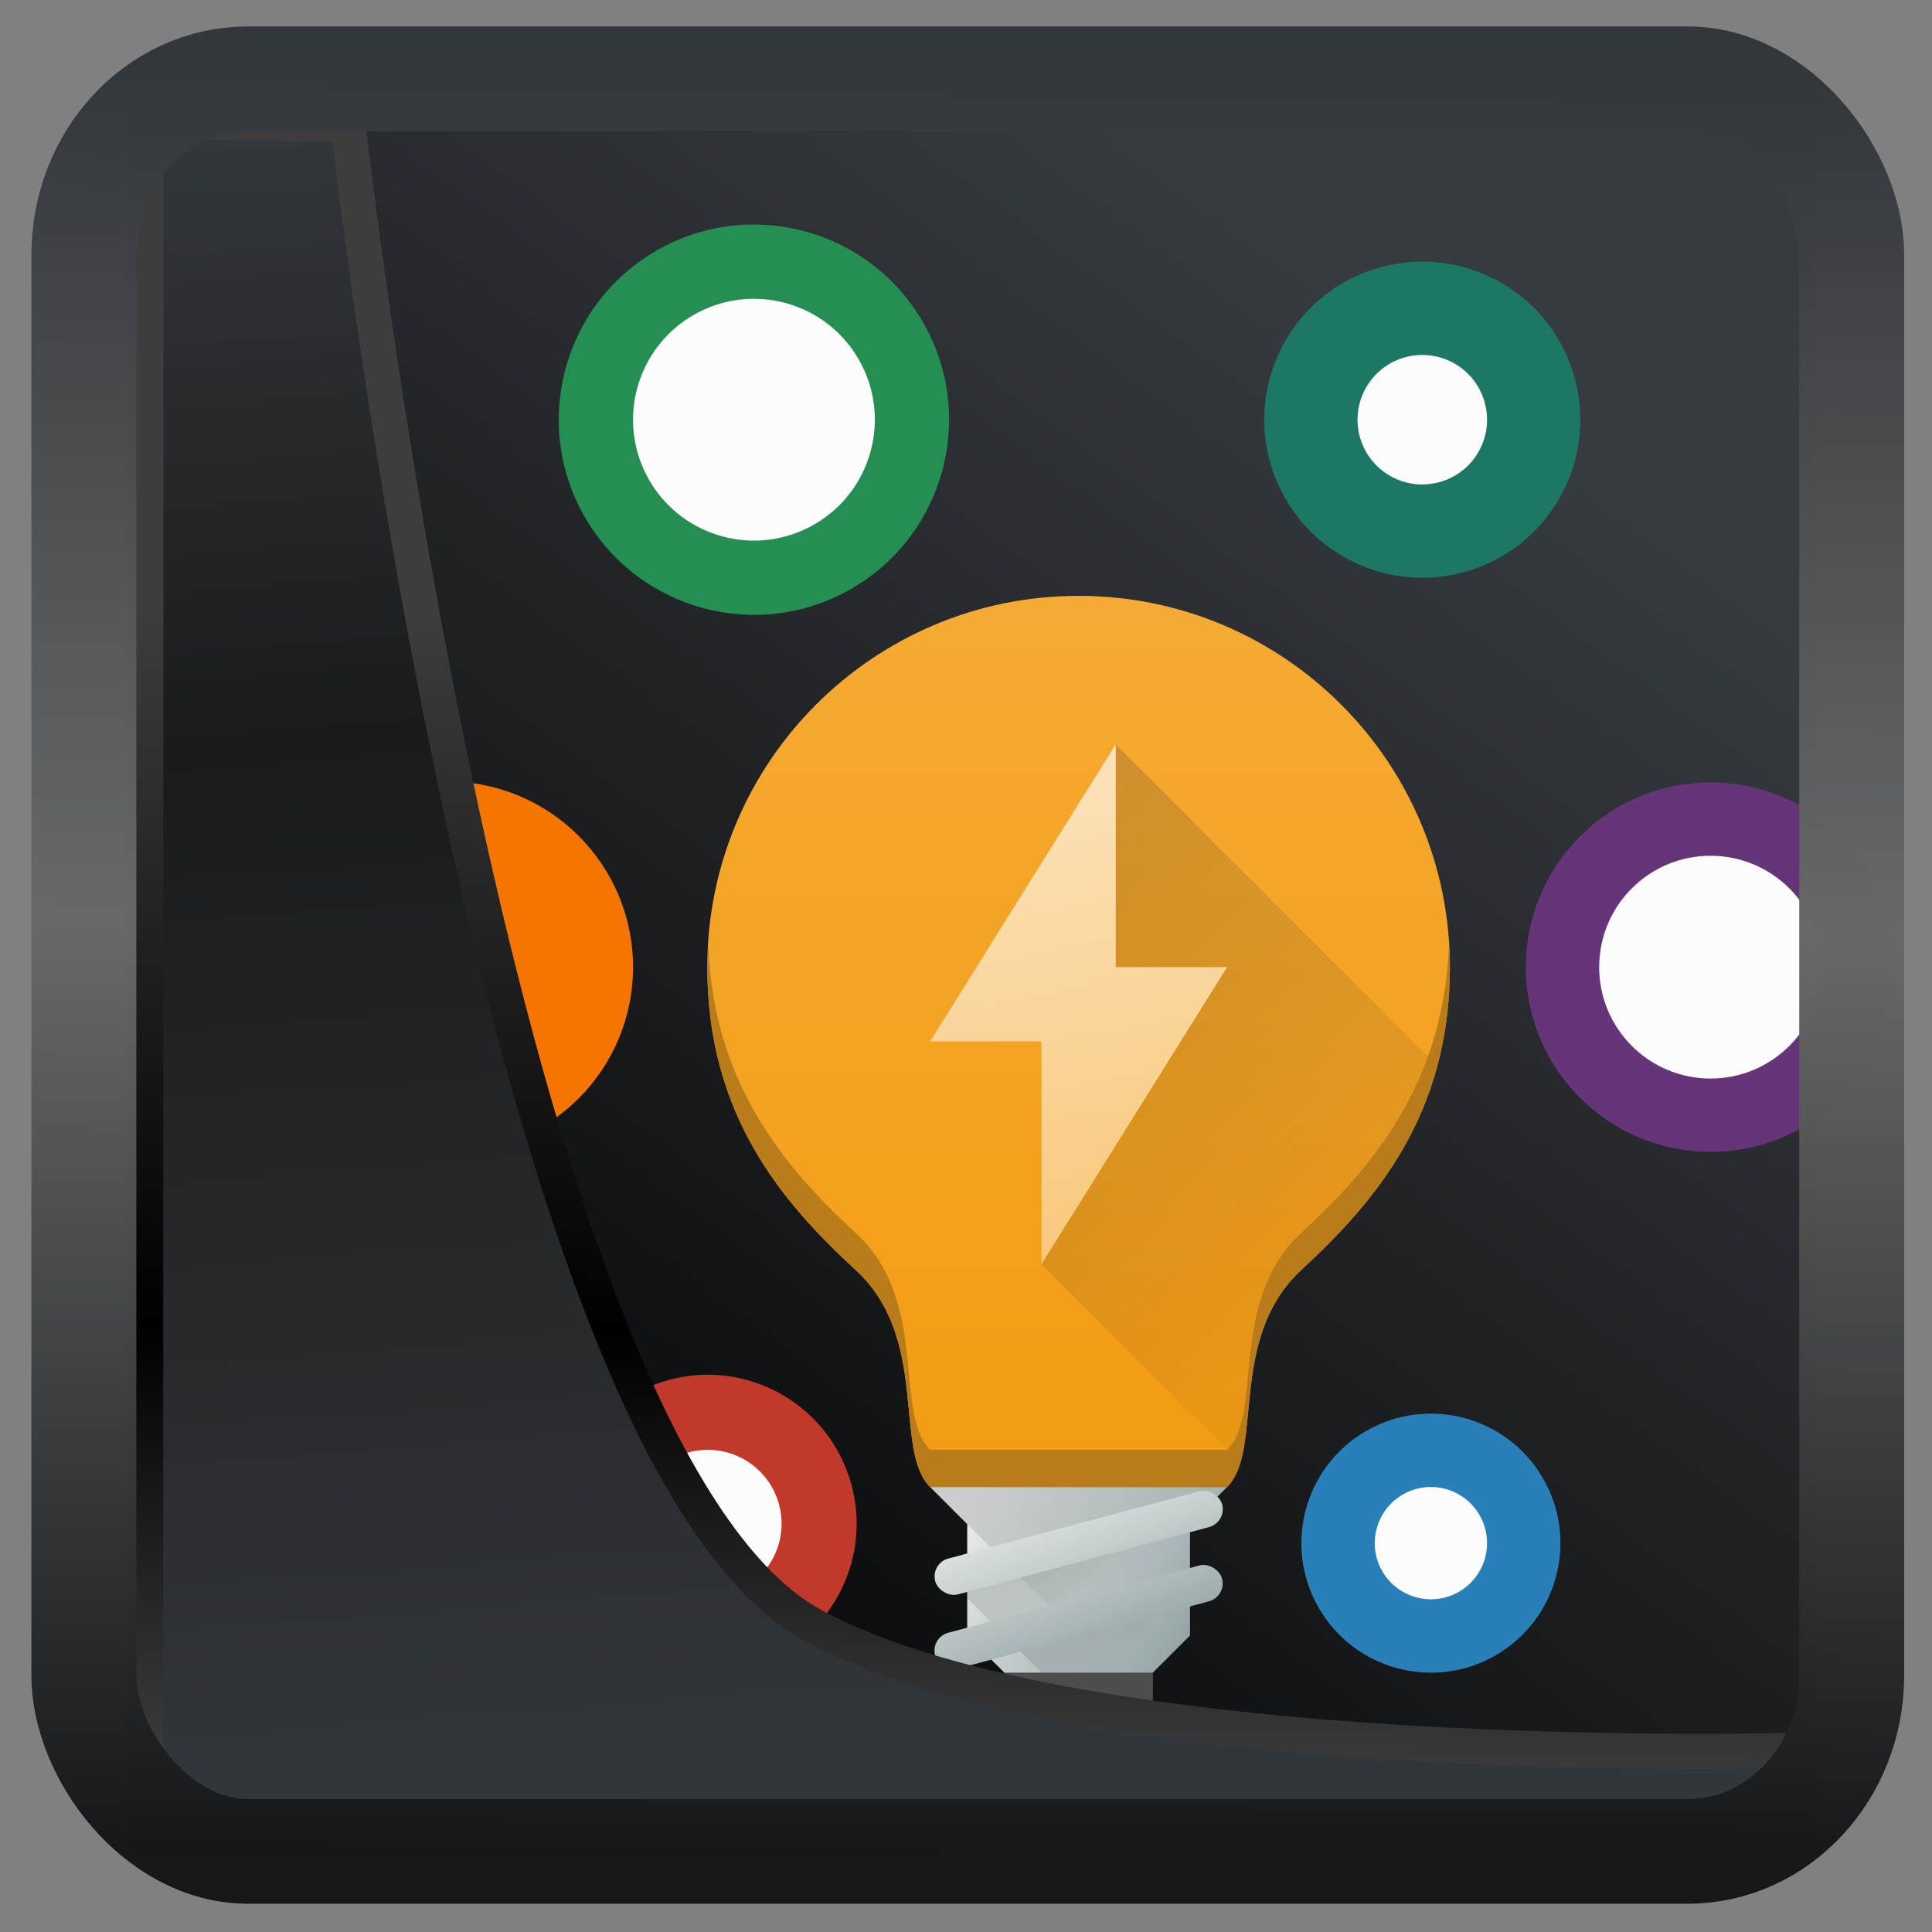 <?xml version="1.0" encoding="UTF-8" standalone="no"?>
<!-- Created with Inkscape (http://www.inkscape.org/) -->

<svg
  width="32"
  height="32"
  version="1.1"
  viewBox="0 0 32 32"
  id="svg22"
  xmlns:xlink="http://www.w3.org/1999/xlink"
  xmlns="http://www.w3.org/2000/svg"
  xmlns:svg="http://www.w3.org/2000/svg">
 <rect x="0" y="0" width="32" height="32" fill="#808080" stroke="none"/>
 <defs
   id="defs12">
  <linearGradient
    id="linearGradient917">
   <stop
     style="stop-color:#000000;stop-opacity:0.996"
     offset="0"
     id="stop913" />
   <stop
     style="stop-color:#353a3f;stop-opacity:0.996"
     offset="1"
     id="stop915" />
  </linearGradient>
  <linearGradient
    xlink:href="#linearGradient3487"
    id="linearGradient3403"
    gradientUnits="userSpaceOnUse"
    x1="6.949"
    y1="4.555"
    x2="11.215"
    y2="59.052" />
  <linearGradient
    id="linearGradient3487">
   <stop
     style="stop-color:#32373c;stop-opacity:1"
     offset="0"
     id="stop3481" />
   <stop
     id="stop3483"
     offset="0.368"
     style="stop-color:#1a1a1a;stop-opacity:1" />
   <stop
     style="stop-color:#31363b;stop-opacity:1"
     offset="1"
     id="stop3485" />
  </linearGradient>
  <linearGradient
    xlink:href="#linearGradient20604"
    id="linearGradient20558"
    gradientUnits="userSpaceOnUse"
    x1="25.802"
    y1="20.374"
    x2="25.111"
    y2="58.913" />
  <linearGradient
    id="linearGradient20604">
   <stop
     id="stop20598"
     offset="0"
     style="stop-color:#3d3d3d;stop-opacity:1" />
   <stop
     style="stop-color:#000000;stop-opacity:1"
     offset="0.618"
     id="stop20600" />
   <stop
     id="stop20602"
     offset="1"
     style="stop-color:#3d3d3d;stop-opacity:1" />
  </linearGradient>
  <filter
    style="color-interpolation-filters:sRGB"
    id="filter20720"
    x="-0.011"
    y="-0.01"
    width="1.021"
    height="1.02">
   <feGaussianBlur
     stdDeviation="4.2528697e-05"
     id="feGaussianBlur20722" />
  </filter>
  <linearGradient
    gradientTransform="translate(0.361,-0.13)"
    xlink:href="#linearGradient4555"
    id="linearGradient4557"
    x1="43.5"
    y1="64.012"
    x2="44.142"
    y2="0.306"
    gradientUnits="userSpaceOnUse" />
  <linearGradient
    id="linearGradient4555">
   <stop
     style="stop-color:#141618;stop-opacity:1"
     offset="0"
     id="stop4551" />
   <stop
     id="stop4559"
     offset="0.518"
     style="stop-color:#686868;stop-opacity:1" />
   <stop
     style="stop-color:#31363b;stop-opacity:1"
     offset="1"
     id="stop4553" />
  </linearGradient>
  <filter
    style="color-interpolation-filters:sRGB"
    id="filter4601"
    x="-0.03"
    width="1.059"
    y="-0.03"
    height="1.059">
   <feGaussianBlur
     stdDeviation="4.5445014e-05"
     id="feGaussianBlur4603" />
  </filter>
  <linearGradient
    xlink:href="#linearGradient917"
    id="linearGradient919"
    x1="7.401"
    y1="41.743"
    x2="33.063"
    y2="7.107"
    gradientUnits="userSpaceOnUse"
    gradientTransform="scale(0.665)" />
  <linearGradient
    id="b"
    y1="38"
    y2="13"
    x2="0"
    gradientUnits="userSpaceOnUse">
   <stop
     stop-color="#f39c12"
     id="stop53006" />
   <stop
     offset="1"
     stop-color="#f5ab35"
     id="stop53008" />
  </linearGradient>
  <linearGradient
    y2="38"
    x2="21"
    y1="42"
    x1="27"
    gradientUnits="userSpaceOnUse"
    id="linearGradient53159"
    xlink:href="#a" />
  <linearGradient
    id="a"
    y1="42"
    x1="27"
    y2="38"
    x2="21"
    gradientUnits="userSpaceOnUse">
   <stop
     stop-color="#95a5a6"
     id="stop53001" />
   <stop
     offset="1"
     stop-color="#eff0f1"
     id="stop53003" />
  </linearGradient>
  <linearGradient
    xlink:href="#e"
    id="h"
    y1="40"
    x1="21"
    y2="42"
    x2="23"
    gradientUnits="userSpaceOnUse"
    gradientTransform="translate(1,2)" />
  <linearGradient
    id="e"
    y1="17.998"
    y2="32.998"
    x1="23"
    gradientUnits="userSpaceOnUse"
    x2="38">
   <stop
     stop-color="#292c2f"
     id="stop53017" />
   <stop
     offset="1"
     stop-opacity="0"
     id="stop53019" />
  </linearGradient>
  <linearGradient
    xlink:href="#e"
    id="g"
    y1="40"
    x1="20"
    y2="44"
    x2="24"
    gradientUnits="userSpaceOnUse"
    gradientTransform="translate(0,-2)" />
  <linearGradient
    xlink:href="#e"
    id="f"
    y1="40"
    x1="21"
    y2="42"
    x2="23"
    gradientUnits="userSpaceOnUse" />
  <linearGradient
    xlink:href="#a"
    id="c"
    y1="47.746"
    x1="12.05"
    y2="42.4"
    x2="11.415"
    gradientUnits="userSpaceOnUse" />
  <linearGradient
    y2="32.998"
    x2="38"
    y1="17.998"
    x1="23"
    gradientUnits="userSpaceOnUse"
    id="linearGradient53165"
    xlink:href="#e" />
  <linearGradient
    id="d"
    y1="37"
    y2="17"
    x1="28"
    gradientUnits="userSpaceOnUse"
    x2="24"
    gradientTransform="translate(0,1)">
   <stop
     stop-color="#f7bb5d"
     id="stop53012" />
   <stop
     offset="1"
     stop-color="#fce3bc"
     id="stop53014" />
  </linearGradient>
  <linearGradient
    xlink:href="#a"
    id="linearGradient49495"
    gradientUnits="userSpaceOnUse"
    x1="12.05"
    y1="47.746"
    x2="11.415"
    y2="42.4" />
  <linearGradient
    xlink:href="#a"
    id="linearGradient49497"
    gradientUnits="userSpaceOnUse"
    x1="12.05"
    y1="47.746"
    x2="11.415"
    y2="42.4" />
 </defs>
 <rect
   style="display:inline;fill:url(#linearGradient919);fill-opacity:1;fill-rule:evenodd;stroke:none;stroke-width:0.617;stroke-linejoin:round;stroke-miterlimit:7.8"
   id="rect1192"
   width="27.986"
   height="28.404"
   x="2.103"
   y="2.007"
   ry="0" />
 <g
   transform="matrix(0.615,0,0,0.615,3.105,1.259)"
   id="g53157">
  <g
    style="stroke-width:6.2;stroke-linejoin:bevel"
    id="g53053">
   <g
     style="stroke-linecap:round"
     id="g53047">
    <rect
      style="fill:#4d4d4d"
      width="4"
      x="22"
      y="41"
      height="3"
      id="rect53027" />
    <g
      transform="rotate(-30)"
      id="g53033">
     <circle
       style="fill:#258e52"
       cx="8.584"
       cy="15.644"
       r="5.256"
       id="circle53029" />
     <circle
       style="fill:#2980b9"
       cx="9.245"
       cy="50.963"
       r="3.488"
       id="circle53031" />
    </g>
    <g
      transform="rotate(30)"
      id="g53039">
     <circle
       style="fill:#1c7865"
       cx="33.429"
       cy="-8.612"
       r="4.256"
       id="circle53035" />
     <circle
       style="fill:#c0392b"
       cx="31.629"
       cy="26.758"
       r="4.01"
       id="circle53037" />
    </g>
    <g
      transform="rotate(90)"
      id="g53045">
     <circle
       style="fill:#663579"
       cx="24"
       cy="-41.02"
       r="4.975"
       id="circle53041" />
     <circle
       style="fill:#f67400"
       cx="24"
       cy="-7"
       r="5"
       id="circle53043" />
    </g>
   </g>
   <path
     style="fill:url(#b)"
     d="m 24,14 c -5.523,0 -10,4.477 -10,10 0.002,3.974 2,6.32 4,8.16 C 20,34 19,37 20,38 h 8 c 1,-1 0,-4 2,-5.848 C 32,30.304 33.995,27.971 34,24 34,18.477 29.523,14 24,14"
     id="path53049" />
   <path
     style="fill:url(#linearGradient53159)"
     d="m 20,38 h 8 l -1,1 v 3 l -1,1 h -4 l -1,-1 v -3 z"
     id="path53051" />
  </g>
  <g
    style="fill-rule:evenodd"
    id="g53061">
   <path
     style="opacity:0.2;fill:url(#h)"
     d="m 22,42 1,1 h 3 v -2 z"
     id="path53055" />
   <path
     style="opacity:0.2;fill:url(#g)"
     d="m 25,43 2,-1 v -3 l 1,-1 h -8 z"
     id="path53057" />
   <path
     style="opacity:0.2;fill:url(#f)"
     d="m 21,41 1,1 5,-1 v -2 l -6,1 z"
     id="path53059" />
  </g>
  <g
    style="fill:url(#c);stroke-width:6.2;stroke-linecap:round;stroke-linejoin:bevel"
    id="g53067">
   <rect
     style="fill:url(#linearGradient49495)"
     width="8"
     x="8.44"
     y="45.8"
     rx="0.5"
     height="1"
     transform="rotate(-15)"
     id="rect53063" />
   <rect
     style="fill:url(#linearGradient49497)"
     width="8"
     x="8.96"
     y="43.87"
     rx="0.5"
     height="1"
     transform="rotate(-15)"
     id="rect53065" />
  </g>
  <g
    style="fill-rule:evenodd"
    id="g53073">
   <path
     style="opacity:0.2;fill:url(#linearGradient53165)"
     d="m 25,18 -2,14 5.342,5.342 C 28.74,36.028 28.33,33.696 30,32.153 c 1.506,-1.391 3.01,-3.059 3.66,-5.492 z"
     id="path53069" />
   <path
     style="fill:url(#d)"
     d="m 25,18 -5,8 h 3 v 6 l 5,-8 h -3 z"
     id="path53071" />
  </g>
  <g
    style="stroke-width:6.2;stroke-linejoin:bevel"
    id="g53097">
   <path
     style="fill:#b97c1b"
     d="m 33.973,23.434 c -0.149,3.7 -2.049,5.942 -3.973,7.719 -2,1.848 -1,4.848 -2,5.848 h -8 c -1,-1 0,-4 -2,-5.84 -1.922,-1.768 -3.825,-4.02 -3.973,-7.721 -0.01,0.187 -0.027,0.371 -0.027,0.561 0.002,3.974 2,6.32 4,8.16 2,1.84 1,4.84 2,5.84 h 8 c 1,-1 0,-4 2,-5.848 2,-1.848 3.995,-4.181 4,-8.152 0,-0.191 -0.017,-0.378 -0.027,-0.566"
     id="path53075" />
   <g
     style="fill:#fcfcfc;stroke-linecap:round"
     id="g53095">
    <g
      transform="rotate(-30)"
      id="g53081">
     <circle
       cx="8.584"
       cy="15.644"
       r="3.256"
       id="circle53077" />
     <circle
       cx="9.245"
       cy="50.963"
       r="1.512"
       id="circle53079" />
    </g>
    <g
      transform="rotate(30)"
      id="g53087">
     <circle
       cx="33.429"
       cy="-8.612"
       r="1.744"
       id="circle53083" />
     <circle
       cx="31.629"
       cy="26.758"
       r="1.988"
       id="circle53085" />
    </g>
    <g
      transform="rotate(90)"
      id="g53093">
     <circle
       cx="24"
       cy="-41.02"
       r="3"
       id="circle53089" />
     <circle
       cx="24"
       cy="-7"
       r="1"
       id="circle53091" />
    </g>
   </g>
  </g>
 </g>
 <path
   style="display:inline;mix-blend-mode:normal;fill:url(#linearGradient3403);fill-opacity:1;stroke:url(#linearGradient20558);stroke-width:1.162;stroke-linecap:butt;stroke-linejoin:round;stroke-miterlimit:4;stroke-dasharray:none;stroke-opacity:1"
   d="M 4.704,3.981 4.691,60.802 H 58.595 l 1.022,-2.866 c 0,0 -23.875,0.766 -32.844,-4.14 C 16.258,48.042 11.401,4.098 11.401,4.098 Z"
   id="path1686"
   transform="matrix(0.5,0,0,0.5,0.066,0.017)" />
 <rect
   style="display:inline;fill:none;fill-opacity:1;stroke:url(#linearGradient4557);stroke-width:3.714;stroke-linejoin:round;stroke-miterlimit:7.8;stroke-dasharray:none;stroke-opacity:0.995"
   id="rect4539"
   width="62.567"
   height="62.867"
   x="1.032"
   y="0.596"
   ry="6.245"
   rx="5.803"
   transform="matrix(0.468,0,0,0.467,0.906,1.027)" />
</svg>
